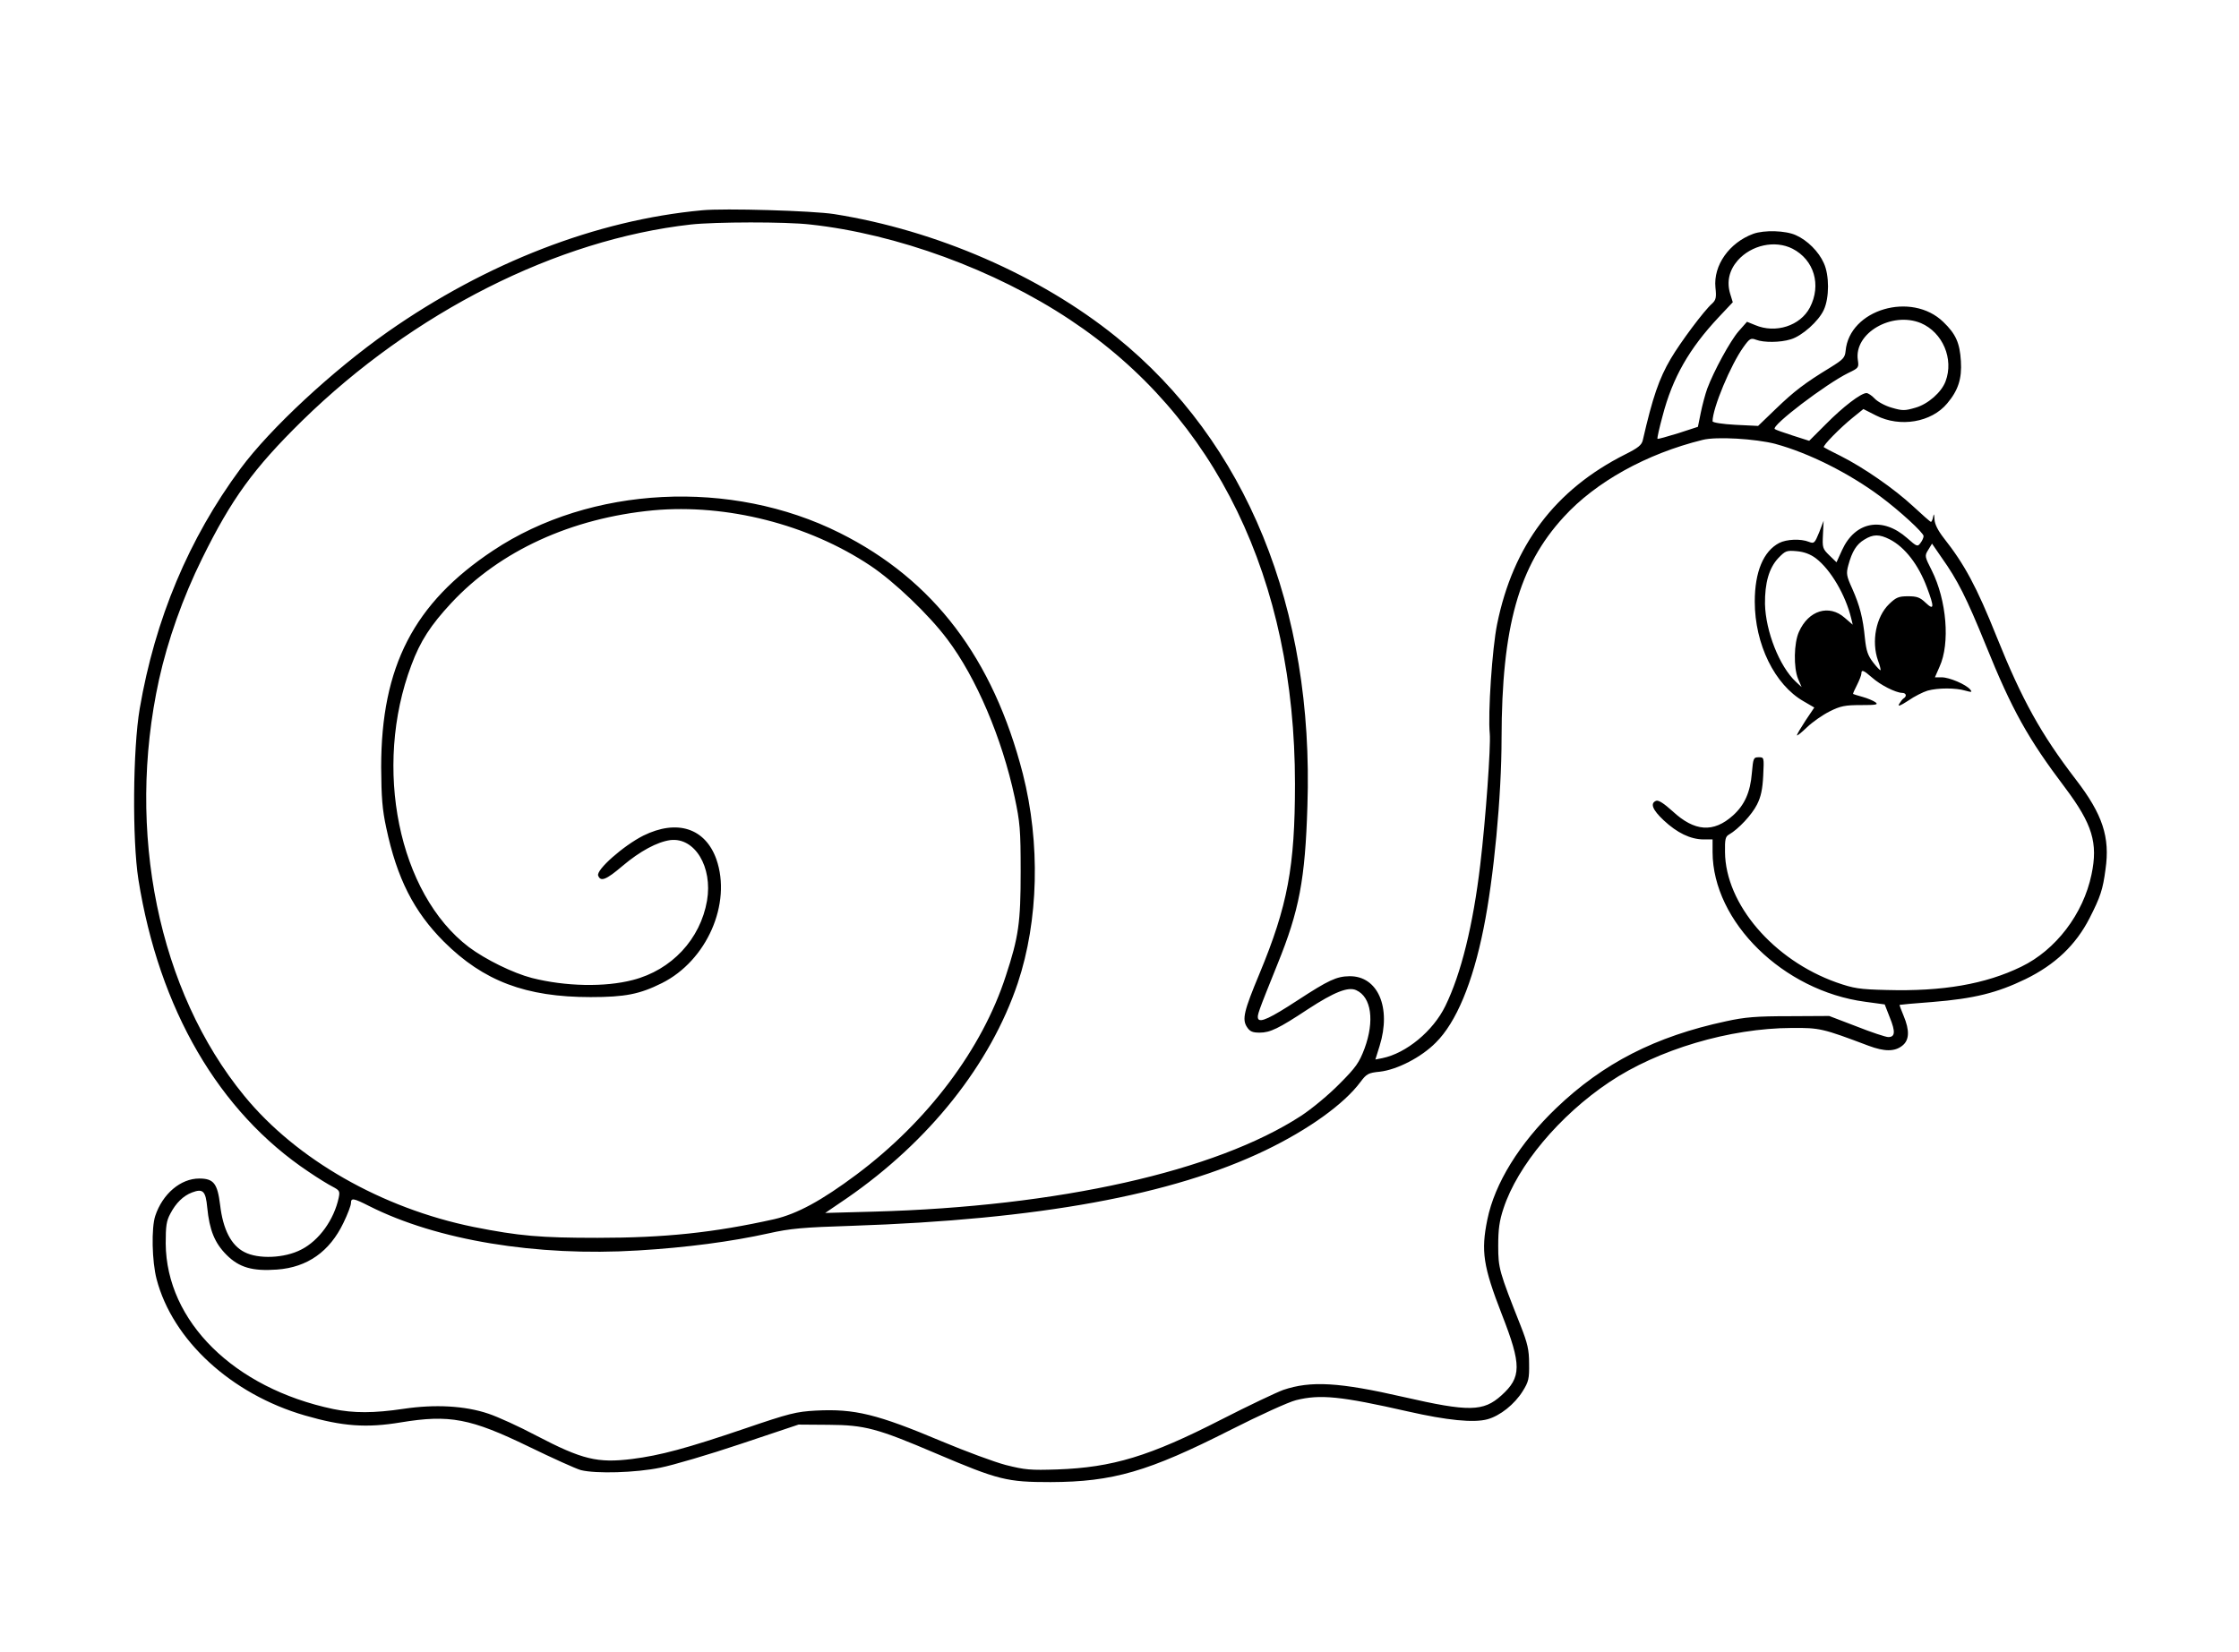 <?xml version="1.0" standalone="no"?>
<!DOCTYPE svg PUBLIC "-//W3C//DTD SVG 20010904//EN"
 "http://www.w3.org/TR/2001/REC-SVG-20010904/DTD/svg10.dtd">
<svg version="1.0" xmlns="http://www.w3.org/2000/svg"
 width="1008pt" height="744pt" viewBox="0 0 1008 744"
 preserveAspectRatio="xMidYMid meet">
<g transform="translate(0,744) scale(0.1,-0.1)"
fill="#000000" stroke="none">
<path d="M3160 6493 c-475 -44 -970 -236 -1414 -547 -249 -175 -529 -435 -663
-616 -233 -315 -385 -678 -454 -1081 -31 -181 -34 -590 -6 -769 93 -584 362
-1047 767 -1317 41 -28 90 -58 108 -67 30 -16 33 -20 27 -49 -21 -99 -88 -193
-169 -234 -75 -39 -193 -44 -256 -11 -59 30 -96 101 -109 212 -12 97 -29 119
-94 119 -84 0 -165 -69 -198 -168 -18 -54 -15 -205 6 -285 72 -275 336 -518
668 -614 169 -49 276 -57 432 -31 219 36 313 18 575 -109 107 -52 213 -100
235 -106 68 -17 247 -12 358 11 56 11 219 59 362 107 l260 87 135 -1 c164 -1
219 -16 484 -129 282 -120 319 -129 516 -129 281 1 439 47 810 235 130 66 262
126 295 134 109 27 200 18 504 -51 176 -40 296 -52 358 -35 57 16 121 67 158
126 27 43 30 57 29 124 0 63 -7 92 -38 171 -97 245 -101 259 -101 360 0 74 5
112 24 169 63 192 252 418 476 568 219 147 542 243 821 244 127 1 139 -2 346
-80 72 -27 118 -27 152 0 32 25 34 68 6 135 -11 26 -19 48 -18 49 2 1 68 7
148 13 187 15 291 41 419 103 133 65 226 153 288 274 49 96 60 129 72 220 21
145 -13 248 -133 404 -158 206 -243 360 -356 641 -92 230 -146 329 -239 447
-27 35 -41 63 -42 85 -1 24 -3 27 -6 11 -2 -13 -7 -23 -10 -23 -3 0 -39 32
-80 70 -85 79 -222 174 -327 227 -39 19 -73 37 -75 39 -7 6 75 89 131 134 l47
38 57 -29 c108 -55 249 -31 320 54 50 59 67 112 62 191 -5 82 -23 122 -79 176
-143 139 -423 57 -440 -130 -3 -31 -11 -39 -69 -75 -115 -70 -163 -107 -245
-186 l-80 -77 -102 5 c-57 3 -103 10 -103 16 0 59 82 255 139 334 28 39 33 42
57 33 34 -13 108 -13 156 2 51 15 126 82 149 133 25 54 25 156 0 210 -23 52
-74 103 -126 126 -46 21 -142 24 -192 6 -108 -40 -180 -142 -170 -242 5 -45 2
-56 -15 -72 -36 -31 -143 -175 -186 -248 -53 -90 -82 -175 -126 -367 -5 -22
-21 -35 -79 -64 -316 -159 -505 -410 -577 -765 -22 -107 -42 -405 -33 -493 5
-55 -18 -382 -43 -591 -32 -270 -86 -490 -157 -635 -55 -113 -176 -213 -284
-235 l-31 -6 19 61 c54 173 -8 316 -136 314 -58 -1 -93 -17 -234 -109 -121
-79 -169 -102 -177 -82 -5 15 -1 26 88 247 97 239 124 380 134 710 30 893
-275 1640 -861 2113 -343 277 -810 480 -1270 553 -97 15 -494 27 -595 17z
m488 -64 c388 -42 831 -204 1168 -428 659 -436 1014 -1170 1014 -2091 0 -373
-33 -549 -160 -855 -70 -168 -79 -205 -56 -240 13 -20 25 -25 57 -25 47 0 85
18 218 106 118 77 181 102 217 85 68 -31 83 -138 37 -263 -24 -63 -38 -84
-113 -159 -47 -48 -124 -112 -173 -144 -385 -250 -1091 -408 -1922 -431 l-220
-6 97 66 c371 256 647 603 770 969 94 282 102 630 23 942 -134 521 -402 874
-824 1085 -489 245 -1122 213 -1561 -79 -357 -237 -504 -522 -504 -976 1 -136
5 -190 23 -273 48 -227 124 -377 260 -513 178 -177 368 -249 660 -249 155 0
221 13 321 63 202 101 315 358 245 558 -50 140 -177 181 -329 106 -89 -45
-213 -154 -203 -180 11 -29 36 -19 110 44 78 66 156 108 215 116 110 13 191
-121 165 -273 -30 -173 -159 -312 -334 -357 -126 -33 -304 -29 -454 9 -85 22
-209 83 -284 139 -317 241 -433 809 -259 1270 40 108 87 180 180 280 219 235
541 382 909 417 330 30 698 -63 977 -249 107 -71 265 -222 347 -332 130 -172
246 -445 303 -711 24 -113 27 -145 27 -335 0 -229 -9 -294 -67 -470 -106 -328
-351 -654 -672 -894 -158 -118 -267 -177 -370 -201 -273 -61 -494 -84 -796
-84 -257 0 -352 8 -558 49 -412 84 -797 303 -1032 590 -387 472 -534 1191
-384 1875 39 176 107 369 194 545 132 268 231 405 451 621 500 489 1145 815
1749 883 110 12 426 13 538 0z m4422 -109 c97 -50 131 -163 78 -265 -43 -82
-154 -118 -246 -79 l-37 15 -38 -43 c-38 -44 -111 -178 -141 -258 -9 -25 -22
-74 -29 -108 l-13 -64 -89 -29 c-49 -15 -91 -27 -93 -25 -2 3 8 48 23 103 45
173 120 303 252 444 l64 68 -12 39 c-16 54 -4 105 34 149 62 70 168 93 247 53z
m578 -335 c98 -42 149 -161 111 -262 -18 -49 -79 -103 -136 -119 -48 -14 -58
-14 -106 0 -29 8 -64 27 -77 41 -13 14 -30 25 -37 25 -25 0 -106 -62 -183
-140 l-75 -75 -75 24 c-41 13 -77 26 -80 29 -17 15 230 203 332 253 46 22 47
24 42 58 -18 121 153 220 284 166z m-655 -544 c151 -41 332 -132 473 -237 86
-64 194 -163 194 -178 0 -7 -6 -21 -14 -31 -13 -18 -16 -17 -60 22 -111 98
-234 75 -293 -54 l-25 -55 -32 31 c-31 30 -32 35 -29 94 l3 62 -20 -52 c-20
-49 -23 -52 -46 -43 -37 15 -101 12 -134 -5 -71 -37 -110 -130 -110 -264 0
-192 90 -375 220 -449 l48 -28 -39 -58 c-21 -32 -39 -62 -39 -67 0 -4 20 12
45 36 25 24 71 56 103 72 48 24 69 28 140 28 69 0 80 2 65 13 -10 7 -36 18
-58 24 -22 6 -41 12 -42 13 -2 1 6 19 17 40 11 22 20 45 20 52 0 19 9 16 48
-18 38 -34 106 -68 135 -69 19 0 23 -15 7 -25 -5 -3 -14 -15 -20 -25 -7 -13 4
-9 41 15 27 19 67 39 87 45 47 13 127 13 170 0 29 -8 32 -7 22 5 -19 23 -94
55 -128 55 l-31 0 21 48 c48 105 32 299 -35 433 -32 63 -33 66 -16 93 l17 28
44 -64 c71 -100 111 -179 198 -393 118 -292 190 -421 357 -642 123 -164 149
-249 119 -391 -37 -178 -161 -340 -316 -415 -162 -79 -355 -112 -606 -105
-124 3 -148 7 -226 34 -284 101 -500 353 -502 587 -1 58 2 70 18 79 42 24 103
89 126 135 18 35 25 70 28 130 4 83 4 83 -20 83 -24 0 -25 -4 -31 -70 -7 -88
-33 -145 -85 -192 -88 -79 -173 -73 -272 19 -39 35 -63 51 -74 47 -28 -11 -17
-40 34 -88 61 -57 120 -85 178 -86 l42 0 0 -57 c1 -314 318 -625 687 -674 l88
-12 23 -59 c26 -64 24 -88 -7 -88 -11 0 -75 21 -143 48 l-123 47 -180 -1
c-147 0 -199 -4 -285 -23 -317 -68 -552 -188 -764 -391 -165 -158 -277 -339
-310 -502 -29 -142 -19 -210 65 -426 90 -230 89 -284 -2 -366 -81 -73 -146
-74 -439 -7 -292 67 -419 74 -543 32 -30 -11 -155 -70 -278 -133 -324 -166
-490 -216 -739 -225 -121 -4 -145 -2 -232 20 -53 14 -182 62 -287 106 -292
123 -393 148 -568 139 -89 -5 -118 -12 -323 -82 -259 -88 -378 -120 -505 -136
-155 -19 -223 -3 -430 105 -77 41 -174 85 -216 99 -106 36 -241 43 -382 22
-134 -20 -225 -20 -317 -1 -447 94 -751 395 -754 745 0 79 3 102 21 135 25 48
58 80 97 95 50 19 62 7 69 -68 10 -101 33 -159 87 -213 57 -57 117 -74 227
-66 137 10 237 81 299 210 19 39 34 79 34 89 0 25 11 23 82 -13 305 -154 753
-228 1210 -200 219 13 421 40 588 77 98 22 154 27 375 34 841 28 1442 138
1862 340 193 93 354 208 428 308 27 36 35 41 87 46 78 9 187 65 252 131 92 91
166 269 215 514 46 227 81 597 81 856 1 502 77 776 280 997 144 158 373 285
625 347 62 16 239 5 328 -18z m515 -430 c68 -35 129 -114 167 -216 34 -90 33
-106 -6 -69 -25 24 -39 29 -79 29 -42 0 -54 -5 -85 -35 -59 -57 -81 -168 -50
-255 8 -21 13 -41 11 -43 -2 -1 -17 14 -33 35 -24 31 -31 52 -37 108 -9 93
-23 147 -57 224 -26 57 -28 68 -18 105 17 63 37 95 72 116 40 25 68 25 115 1z
m-333 -85 c67 -51 134 -166 159 -270 l7 -29 -36 31 c-70 62 -163 34 -206 -63
-23 -50 -25 -161 -4 -212 l16 -37 -26 24 c-74 69 -136 227 -139 350 -1 95 18
162 60 207 32 33 37 35 83 31 34 -3 62 -14 86 -32z"/>
</g>
</svg>
